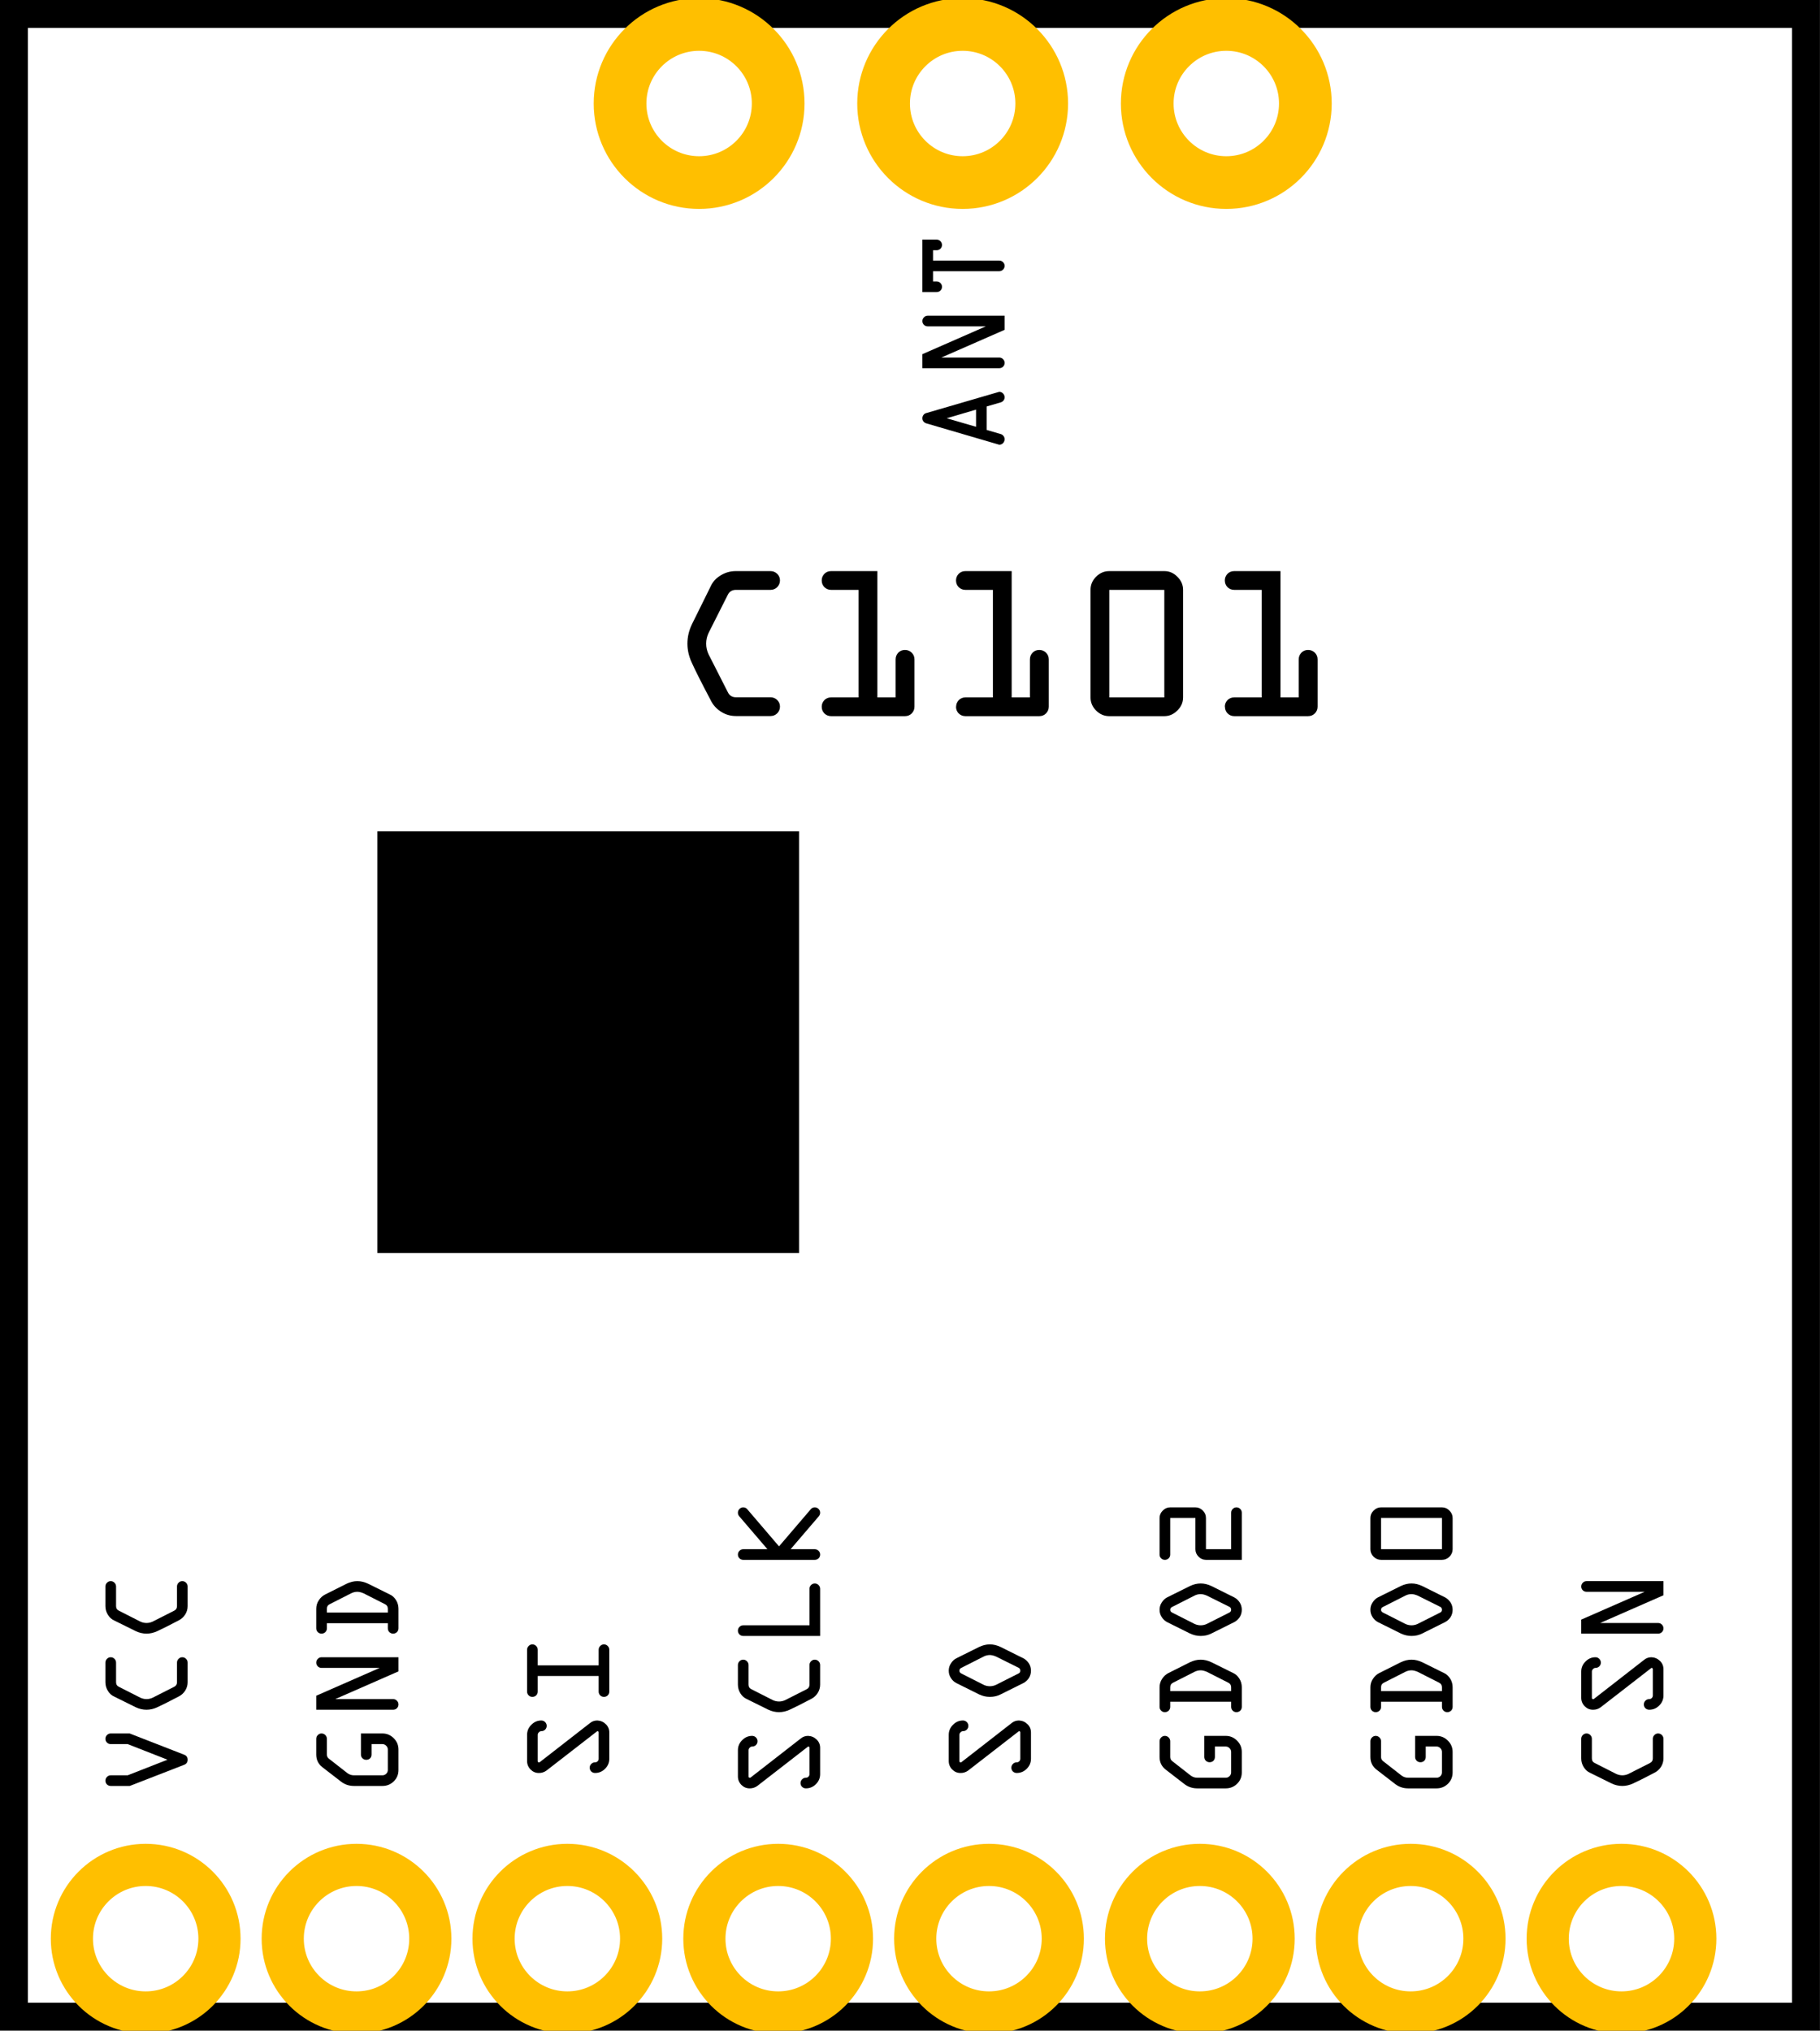 <?xml version="1.0" encoding="UTF-8" standalone="no"?>
<svg
   xmlns:dc="http://purl.org/dc/elements/1.1/"
   xmlns:cc="http://creativecommons.org/ns#"
   xmlns:rdf="http://www.w3.org/1999/02/22-rdf-syntax-ns#"
   xmlns:svg="http://www.w3.org/2000/svg"
   xmlns="http://www.w3.org/2000/svg"
   xmlns:sodipodi="http://sodipodi.sourceforge.net/DTD/sodipodi-0.dtd"
   xmlns:inkscape="http://www.inkscape.org/namespaces/inkscape"
   sodipodi:docname="C1101_PCB_4.svg"
   inkscape:version="1.0 (4035a4fb49, 2020-05-01)"
   id="svg100"
   version="1.1"
   viewBox="0 0 17.265 19.265"
   height="19.265mm"
   width="17.265mm">
  <defs
     id="defs2" />
  <sodipodi:namedview
     inkscape:snap-object-midpoints="true"
     inkscape:window-maximized="1"
     inkscape:window-y="-8"
     inkscape:window-x="-8"
     inkscape:window-height="1009"
     inkscape:window-width="1920"
     showgrid="false"
     inkscape:document-rotation="0"
     inkscape:current-layer="svg100"
     inkscape:document-units="mm"
     inkscape:cy="47.108132"
     inkscape:cx="24.08374"
     inkscape:zoom="7.4230425"
     inkscape:pageshadow="2"
     inkscape:pageopacity="0.0"
     borderopacity="1.0"
     bordercolor="#666666"
     pagecolor="#ffffff"
     id="base"
     inkscape:snap-center="true" />
  <g
     transform="translate(0.132,0.132)"
     id="silkscreen">
    <g
       aria-label="VCC"
       transform="rotate(-90)"
       id="txtVCC"
       style="font-size:0.794px;line-height:1.25;font-family:sans-serif;stroke-miterlimit:4;stroke-dasharray:none">
      <path
         d="M -16.811,1.099 V 0.918 q 0,-0.02 0.014,-0.035 0.015,-0.015 0.036,-0.015 0.021,0 0.036,0.015 0.015,0.015 0.015,0.035 V 1.079 l 0.148,0.378 0.148,-0.378 V 0.918 q 0,-0.02 0.014,-0.035 0.015,-0.015 0.036,-0.015 0.021,0 0.036,0.015 0.015,0.015 0.015,0.035 V 1.098 l -0.202,0.518 q -0.013,0.032 -0.047,0.032 -0.035,0 -0.048,-0.032 z"
         style="font-style:normal;font-variant:normal;font-weight:normal;font-stretch:normal;font-size:1px;font-family:OCRA;-inkscape-font-specification:OCRA;stroke-width:0.265;stroke-miterlimit:4;stroke-dasharray:none"
         id="path1319" />
      <path
         d="m -16.088,1.258 q 0,-0.053 0.024,-0.103 l 0.101,-0.204 q 0.016,-0.036 0.053,-0.059 0.038,-0.024 0.083,-0.024 h 0.186 q 0.021,0 0.036,0.015 0.015,0.015 0.015,0.035 0,0.021 -0.015,0.036 -0.015,0.015 -0.036,0.015 h -0.186 q -0.031,0 -0.044,0.028 l -0.103,0.203 q -0.013,0.028 -0.013,0.058 0,0.03 0.013,0.058 l 0.103,0.203 q 0.013,0.028 0.044,0.028 h 0.186 q 0.021,0 0.036,0.015 0.015,0.015 0.015,0.035 0,0.021 -0.015,0.036 -0.015,0.015 -0.036,0.015 h -0.186 q -0.044,0 -0.081,-0.024 -0.036,-0.024 -0.054,-0.06 -0.074,-0.141 -0.102,-0.203 -0.024,-0.051 -0.024,-0.103 z"
         style="font-style:normal;font-variant:normal;font-weight:normal;font-stretch:normal;font-size:1px;font-family:OCRA;-inkscape-font-specification:OCRA;stroke-width:0.265;stroke-miterlimit:4;stroke-dasharray:none"
         id="path1321" />
      <path
         d="m -15.366,1.258 q 0,-0.053 0.024,-0.103 l 0.101,-0.204 q 0.016,-0.036 0.053,-0.059 0.038,-0.024 0.083,-0.024 h 0.186 q 0.021,0 0.036,0.015 0.015,0.015 0.015,0.035 0,0.021 -0.015,0.036 -0.015,0.015 -0.036,0.015 h -0.186 q -0.031,0 -0.044,0.028 l -0.103,0.203 q -0.013,0.028 -0.013,0.058 0,0.03 0.013,0.058 l 0.103,0.203 q 0.013,0.028 0.044,0.028 h 0.186 q 0.021,0 0.036,0.015 0.015,0.015 0.015,0.035 0,0.021 -0.015,0.036 -0.015,0.015 -0.036,0.015 h -0.186 q -0.044,0 -0.081,-0.024 -0.036,-0.024 -0.054,-0.06 -0.074,-0.141 -0.102,-0.203 -0.024,-0.051 -0.024,-0.103 z"
         style="font-style:normal;font-variant:normal;font-weight:normal;font-stretch:normal;font-size:1px;font-family:OCRA;-inkscape-font-specification:OCRA;stroke-width:0.265;stroke-miterlimit:4;stroke-dasharray:none"
         id="path1323" />
    </g>
    <g
       aria-label="GND"
       transform="rotate(-90)"
       id="txtGND"
       style="font-size:0.794px;line-height:1.25;font-family:sans-serif;stroke-width:1;stroke-miterlimit:4;stroke-dasharray:none">
      <path
         d="m -16.811,3.496 v -0.271 q 0,-0.069 0.042,-0.123 l 0.136,-0.176 q 0.045,-0.058 0.12,-0.058 h 0.149 q 0.021,0 0.036,0.015 0.015,0.015 0.015,0.035 0,0.021 -0.015,0.036 -0.015,0.015 -0.036,0.015 h -0.149 q -0.025,0 -0.04,0.02 l -0.136,0.174 q -0.021,0.028 -0.021,0.062 v 0.271 q 0,0.021 0.015,0.036 0.015,0.015 0.035,0.015 h 0.195 q 0.02,0 0.035,-0.015 0.016,-0.015 0.016,-0.036 v -0.103 h -0.099 q -0.021,0 -0.036,-0.014 -0.014,-0.015 -0.014,-0.036 0,-0.021 0.014,-0.036 0.015,-0.015 0.036,-0.015 h 0.2 v 0.204 q 0,0.062 -0.045,0.107 -0.045,0.045 -0.107,0.045 h -0.195 q -0.063,0 -0.107,-0.044 -0.044,-0.045 -0.044,-0.108 z"
         style="font-style:normal;font-variant:normal;font-weight:normal;font-stretch:normal;font-size:1px;font-family:OCRA;-inkscape-font-specification:OCRA;stroke-width:0.265;stroke-miterlimit:4;stroke-dasharray:none"
         id="path1326" />
      <path
         d="m -16.088,3.597 v -0.729 h 0.133 l 0.264,0.602 v -0.552 q 0,-0.02 0.014,-0.035 0.015,-0.015 0.036,-0.015 0.021,0 0.036,0.015 0.015,0.015 0.015,0.035 v 0.73 h -0.134 l -0.263,-0.6 v 0.549 q 0,0.021 -0.015,0.036 -0.015,0.015 -0.036,0.015 -0.021,0 -0.036,-0.015 -0.014,-0.015 -0.014,-0.036 z"
         style="font-style:normal;font-variant:normal;font-weight:normal;font-stretch:normal;font-size:1px;font-family:OCRA;-inkscape-font-specification:OCRA;stroke-width:0.265;stroke-miterlimit:4;stroke-dasharray:none"
         id="path1328" />
      <path
         d="m -15.366,3.597 q 0,-0.02 0.014,-0.035 0.015,-0.015 0.036,-0.015 h 0.049 v -0.578 h -0.049 q -0.021,0 -0.036,-0.015 -0.014,-0.015 -0.014,-0.036 0,-0.02 0.014,-0.035 0.015,-0.015 0.036,-0.015 h 0.186 q 0.044,0 0.08,0.024 0.037,0.024 0.055,0.06 l 0.102,0.203 q 0.025,0.052 0.025,0.103 0,0.051 -0.025,0.103 l -0.101,0.204 q -0.016,0.036 -0.054,0.06 -0.037,0.023 -0.082,0.023 h -0.186 q -0.021,0 -0.036,-0.015 -0.014,-0.015 -0.014,-0.036 z m 0.2,-0.05 h 0.036 q 0.031,0 0.044,-0.028 l 0.103,-0.203 q 0.014,-0.034 0.014,-0.058 0,-0.03 -0.014,-0.058 l -0.103,-0.203 q -0.013,-0.028 -0.044,-0.028 h -0.036 z"
         style="font-style:normal;font-variant:normal;font-weight:normal;font-stretch:normal;font-size:1px;font-family:OCRA;-inkscape-font-specification:OCRA;stroke-width:0.265;stroke-miterlimit:4;stroke-dasharray:none"
         id="path1330" />
    </g>
    <g
       aria-label="SI"
       transform="rotate(-90)"
       id="txtSI"
       style="font-size:0.794px;line-height:1.25;font-family:sans-serif;stroke-width:1;stroke-miterlimit:4;stroke-dasharray:none">
      <path
         d="m -16.688,5.513 q 0,-0.021 0.014,-0.036 0.015,-0.015 0.036,-0.015 0.021,0 0.036,0.015 0.015,0.015 0.015,0.036 0,0.014 0.01,0.024 0.01,0.01 0.024,0.01 h 0.249 q 0.013,0 0.013,-0.013 l -0.374,-0.482 q -0.023,-0.032 -0.023,-0.07 v -0.003 q 0,-0.045 0.033,-0.078 0.034,-0.033 0.08,-0.033 h 0.249 q 0.055,0 0.095,0.04 0.041,0.04 0.041,0.095 0,0.021 -0.015,0.036 -0.015,0.015 -0.036,0.015 -0.021,0 -0.036,-0.015 -0.014,-0.015 -0.014,-0.036 0,-0.013 -0.011,-0.023 -0.01,-0.011 -0.024,-0.011 h -0.249 q -0.012,0 -0.012,0.01 v 0.003 0.004 l 0.372,0.478 q 0.025,0.03 0.025,0.07 -0.002,0.047 -0.035,0.081 -0.032,0.033 -0.079,0.033 h -0.249 q -0.055,0 -0.095,-0.04 -0.04,-0.04 -0.04,-0.095 z"
         style="font-style:normal;font-variant:normal;font-weight:normal;font-stretch:normal;font-size:1px;font-family:OCRA;-inkscape-font-specification:OCRA;stroke-width:0.265;stroke-miterlimit:4;stroke-dasharray:none"
         id="path1333" />
      <path
         d="m -15.966,5.597 q 0,-0.02 0.014,-0.035 0.015,-0.015 0.036,-0.015 h 0.148 v -0.578 h -0.148 q -0.021,0 -0.036,-0.015 -0.014,-0.015 -0.014,-0.036 0,-0.02 0.014,-0.035 0.015,-0.015 0.036,-0.015 h 0.397 q 0.021,0 0.036,0.015 0.015,0.015 0.015,0.035 0,0.021 -0.015,0.036 -0.015,0.015 -0.036,0.015 h -0.148 v 0.578 h 0.148 q 0.021,0 0.036,0.015 0.015,0.015 0.015,0.035 0,0.021 -0.015,0.036 -0.015,0.015 -0.036,0.015 h -0.397 q -0.021,0 -0.036,-0.015 -0.014,-0.015 -0.014,-0.036 z"
         style="font-style:normal;font-variant:normal;font-weight:normal;font-stretch:normal;font-size:1px;font-family:OCRA;-inkscape-font-specification:OCRA;stroke-width:0.265;stroke-miterlimit:4;stroke-dasharray:none"
         id="path1335" />
    </g>
    <g
       aria-label="SCLK"
       transform="rotate(-90)"
       id="txtSCLK"
       style="font-size:0.794px;line-height:1.25;font-family:sans-serif;stroke-width:1;stroke-miterlimit:4;stroke-dasharray:none">
      <path
         d="m -16.834,7.513 q 0,-0.021 0.014,-0.036 0.015,-0.015 0.036,-0.015 0.021,0 0.036,0.015 0.015,0.015 0.015,0.036 0,0.014 0.01,0.024 0.01,0.01 0.024,0.01 h 0.249 q 0.013,0 0.013,-0.013 l -0.374,-0.482 q -0.023,-0.032 -0.023,-0.07 v -0.003 q 0,-0.045 0.033,-0.078 0.034,-0.033 0.08,-0.033 h 0.249 q 0.055,0 0.095,0.04 0.041,0.04 0.041,0.095 0,0.021 -0.015,0.036 -0.015,0.015 -0.036,0.015 -0.021,0 -0.036,-0.015 -0.014,-0.015 -0.014,-0.036 0,-0.013 -0.011,-0.023 -0.01,-0.011 -0.024,-0.011 h -0.249 q -0.012,0 -0.012,0.01 v 0.003 0.004 l 0.372,0.478 q 0.025,0.03 0.025,0.07 -0.002,0.047 -0.035,0.081 -0.032,0.033 -0.079,0.033 h -0.249 q -0.055,0 -0.095,-0.04 -0.04,-0.04 -0.04,-0.095 z"
         style="font-style:normal;font-variant:normal;font-weight:normal;font-stretch:normal;font-size:1px;font-family:OCRA;-inkscape-font-specification:OCRA;stroke-width:0.265;stroke-miterlimit:4;stroke-dasharray:none"
         id="path1338" />
      <path
         d="m -16.111,7.258 q 0,-0.053 0.024,-0.103 l 0.101,-0.204 q 0.016,-0.036 0.053,-0.059 0.038,-0.024 0.083,-0.024 h 0.186 q 0.021,0 0.036,0.015 0.015,0.015 0.015,0.035 0,0.021 -0.015,0.036 -0.015,0.015 -0.036,0.015 h -0.186 q -0.031,0 -0.044,0.028 l -0.103,0.203 q -0.013,0.028 -0.013,0.058 0,0.03 0.013,0.058 l 0.103,0.203 q 0.013,0.028 0.044,0.028 h 0.186 q 0.021,0 0.036,0.015 0.015,0.015 0.015,0.035 0,0.021 -0.015,0.036 -0.015,0.015 -0.036,0.015 h -0.186 q -0.044,0 -0.081,-0.024 -0.036,-0.024 -0.054,-0.06 -0.074,-0.141 -0.102,-0.203 -0.024,-0.051 -0.024,-0.103 z"
         style="font-style:normal;font-variant:normal;font-weight:normal;font-stretch:normal;font-size:1px;font-family:OCRA;-inkscape-font-specification:OCRA;stroke-width:0.265;stroke-miterlimit:4;stroke-dasharray:none"
         id="path1340" />
      <path
         d="m -15.388,7.648 v -0.73 q 0,-0.02 0.014,-0.035 0.015,-0.015 0.036,-0.015 0.021,0 0.036,0.015 0.015,0.015 0.015,0.035 v 0.629 h 0.346 q 0.021,0 0.036,0.015 0.015,0.015 0.015,0.035 0,0.021 -0.015,0.036 -0.015,0.015 -0.036,0.015 z"
         style="font-style:normal;font-variant:normal;font-weight:normal;font-stretch:normal;font-size:1px;font-family:OCRA;-inkscape-font-specification:OCRA;stroke-width:0.265;stroke-miterlimit:4;stroke-dasharray:none"
         id="path1342" />
      <path
         d="m -14.666,7.597 v -0.679 q 0,-0.02 0.014,-0.035 0.015,-0.015 0.036,-0.015 0.021,0 0.036,0.015 0.015,0.015 0.015,0.035 v 0.23 l 0.313,-0.268 q 0.015,-0.012 0.033,-0.012 0.021,0 0.036,0.015 0.015,0.015 0.015,0.035 0,0.024 -0.018,0.039 l -0.352,0.301 0.352,0.301 q 0.018,0.015 0.018,0.038 0,0.021 -0.015,0.036 -0.015,0.015 -0.036,0.015 -0.018,0 -0.033,-0.012 l -0.313,-0.268 v 0.229 q 0,0.021 -0.015,0.036 -0.015,0.015 -0.036,0.015 -0.021,0 -0.036,-0.015 -0.014,-0.015 -0.014,-0.036 z"
         style="font-style:normal;font-variant:normal;font-weight:normal;font-stretch:normal;font-size:1px;font-family:OCRA;-inkscape-font-specification:OCRA;stroke-width:0.265;stroke-miterlimit:4;stroke-dasharray:none"
         id="path1344" />
    </g>
    <g
       aria-label="SO"
       transform="rotate(-90)"
       id="txtSO"
       style="font-size:0.794px;line-height:1.25;font-family:sans-serif;stroke-width:1;stroke-miterlimit:4;stroke-dasharray:none">
      <path
         d="m -16.688,9.513 q 0,-0.021 0.014,-0.036 0.015,-0.015 0.036,-0.015 0.021,0 0.036,0.015 0.015,0.015 0.015,0.036 0,0.014 0.01,0.024 0.01,0.01 0.024,0.01 h 0.249 q 0.013,0 0.013,-0.013 l -0.374,-0.482 q -0.023,-0.032 -0.023,-0.07 v -0.003 q 0,-0.045 0.033,-0.078 0.034,-0.033 0.08,-0.033 h 0.249 q 0.055,0 0.095,0.04 0.041,0.04 0.041,0.095 0,0.021 -0.015,0.036 -0.015,0.015 -0.036,0.015 -0.021,0 -0.036,-0.015 -0.014,-0.015 -0.014,-0.036 0,-0.013 -0.011,-0.023 -0.01,-0.011 -0.024,-0.011 h -0.249 q -0.012,0 -0.012,0.01 v 0.003 0.004 l 0.372,0.478 q 0.025,0.03 0.025,0.07 -0.002,0.047 -0.035,0.081 -0.032,0.033 -0.079,0.033 h -0.249 q -0.055,0 -0.095,-0.04 -0.04,-0.04 -0.04,-0.095 z"
         style="font-style:normal;font-variant:normal;font-weight:normal;font-stretch:normal;font-size:1px;font-family:OCRA;-inkscape-font-specification:OCRA;stroke-width:0.265;stroke-miterlimit:4;stroke-dasharray:none"
         id="path1347" />
      <path
         d="m -15.966,9.258 q 0,-0.053 0.024,-0.103 l 0.107,-0.215 q 0.016,-0.031 0.047,-0.051 0.032,-0.021 0.07,-0.021 0.039,0 0.07,0.021 0.032,0.02 0.048,0.051 l 0.107,0.215 q 0.025,0.052 0.025,0.103 0,0.051 -0.025,0.103 l -0.107,0.215 q -0.016,0.031 -0.048,0.052 -0.031,0.02 -0.07,0.02 -0.038,0 -0.07,-0.02 -0.031,-0.021 -0.047,-0.052 l -0.107,-0.215 q -0.024,-0.046 -0.024,-0.103 z m 0.114,-0.058 q -0.013,0.028 -0.013,0.058 0,0.03 0.013,0.058 l 0.108,0.214 q 0.008,0.017 0.026,0.017 0.02,0 0.028,-0.016 l 0.107,-0.215 q 0.014,-0.034 0.014,-0.058 0,-0.03 -0.014,-0.058 l -0.108,-0.213 q -0.008,-0.018 -0.027,-0.018 -0.017,0 -0.026,0.018 z"
         style="font-style:normal;font-variant:normal;font-weight:normal;font-stretch:normal;font-size:1px;font-family:OCRA;-inkscape-font-specification:OCRA;stroke-width:0.265;stroke-miterlimit:4;stroke-dasharray:none"
         id="path1349" />
    </g>
    <g
       aria-label="GDO2"
       transform="rotate(-90)"
       id="txtGDO2"
       style="font-size:0.794px;line-height:1.25;font-family:sans-serif;stroke-width:1;stroke-miterlimit:4;stroke-dasharray:none">
      <path
         d="m -16.834,11.496 v -0.271 q 0,-0.069 0.042,-0.123 l 0.136,-0.176 q 0.045,-0.058 0.12,-0.058 h 0.149 q 0.021,0 0.036,0.015 0.015,0.015 0.015,0.035 0,0.021 -0.015,0.036 -0.015,0.015 -0.036,0.015 h -0.149 q -0.025,0 -0.04,0.02 l -0.136,0.174 q -0.021,0.028 -0.021,0.062 v 0.271 q 0,0.021 0.015,0.036 0.015,0.015 0.035,0.015 h 0.195 q 0.02,0 0.035,-0.015 0.016,-0.015 0.016,-0.036 v -0.103 h -0.099 q -0.021,0 -0.036,-0.014 -0.014,-0.015 -0.014,-0.036 0,-0.021 0.014,-0.036 0.015,-0.015 0.036,-0.015 h 0.2 v 0.204 q 0,0.062 -0.045,0.107 -0.045,0.045 -0.107,0.045 h -0.195 q -0.063,0 -0.107,-0.044 -0.044,-0.045 -0.044,-0.108 z"
         style="font-style:normal;font-variant:normal;font-weight:normal;font-stretch:normal;font-size:1px;font-family:OCRA;-inkscape-font-specification:OCRA;stroke-width:0.265;stroke-miterlimit:4;stroke-dasharray:none"
         id="path1352" />
      <path
         d="m -16.111,11.597 q 0,-0.02 0.014,-0.035 0.015,-0.015 0.036,-0.015 h 0.049 v -0.578 h -0.049 q -0.021,0 -0.036,-0.015 -0.014,-0.015 -0.014,-0.036 0,-0.02 0.014,-0.035 0.015,-0.015 0.036,-0.015 h 0.186 q 0.044,0 0.08,0.024 0.037,0.024 0.055,0.06 l 0.102,0.203 q 0.025,0.052 0.025,0.103 0,0.051 -0.025,0.103 l -0.101,0.204 q -0.016,0.036 -0.054,0.06 -0.037,0.023 -0.082,0.023 h -0.186 q -0.021,0 -0.036,-0.015 -0.014,-0.015 -0.014,-0.036 z m 0.2,-0.05 h 0.036 q 0.031,0 0.044,-0.028 l 0.103,-0.203 q 0.014,-0.034 0.014,-0.058 0,-0.03 -0.014,-0.058 l -0.103,-0.203 q -0.013,-0.028 -0.044,-0.028 h -0.036 z"
         style="font-style:normal;font-variant:normal;font-weight:normal;font-stretch:normal;font-size:1px;font-family:OCRA;-inkscape-font-specification:OCRA;stroke-width:0.265;stroke-miterlimit:4;stroke-dasharray:none"
         id="path1354" />
      <path
         d="m -15.388,11.258 q 0,-0.053 0.024,-0.103 l 0.107,-0.215 q 0.016,-0.031 0.047,-0.051 0.032,-0.021 0.07,-0.021 0.039,0 0.07,0.021 0.032,0.02 0.048,0.051 l 0.107,0.215 q 0.025,0.052 0.025,0.103 0,0.051 -0.025,0.103 l -0.107,0.215 q -0.016,0.031 -0.048,0.052 -0.031,0.02 -0.07,0.02 -0.038,0 -0.07,-0.02 -0.031,-0.021 -0.047,-0.052 l -0.107,-0.215 q -0.024,-0.046 -0.024,-0.103 z m 0.114,-0.058 q -0.013,0.028 -0.013,0.058 0,0.03 0.013,0.058 l 0.108,0.214 q 0.008,0.017 0.026,0.017 0.02,0 0.028,-0.016 l 0.107,-0.215 q 0.014,-0.034 0.014,-0.058 0,-0.03 -0.014,-0.058 l -0.108,-0.213 q -0.008,-0.018 -0.027,-0.018 -0.017,0 -0.026,0.018 z"
         style="font-style:normal;font-variant:normal;font-weight:normal;font-stretch:normal;font-size:1px;font-family:OCRA;-inkscape-font-specification:OCRA;stroke-width:0.265;stroke-miterlimit:4;stroke-dasharray:none"
         id="path1356" />
      <path
         d="m -14.666,11.648 v -0.34 q 0,-0.041 0.03,-0.07 0.03,-0.03 0.071,-0.03 h 0.296 v -0.239 h -0.347 q -0.021,0 -0.036,-0.015 -0.014,-0.015 -0.014,-0.036 0,-0.02 0.014,-0.035 0.015,-0.015 0.036,-0.015 h 0.347 q 0.04,0 0.07,0.03 0.031,0.03 0.031,0.071 v 0.239 q 0,0.04 -0.03,0.07 -0.03,0.03 -0.071,0.03 h -0.296 v 0.239 h 0.346 q 0.021,0 0.036,0.015 0.015,0.015 0.015,0.035 0,0.021 -0.015,0.036 -0.015,0.015 -0.036,0.015 z"
         style="font-style:normal;font-variant:normal;font-weight:normal;font-stretch:normal;font-size:1px;font-family:OCRA;-inkscape-font-specification:OCRA;stroke-width:0.265;stroke-miterlimit:4;stroke-dasharray:none"
         id="path1358" />
    </g>
    <g
       aria-label="GDO0"
       transform="rotate(-90)"
       id="txtGDO0"
       style="font-size:0.794px;line-height:1.25;font-family:sans-serif;stroke-width:1;stroke-miterlimit:4;stroke-dasharray:none">
      <path
         d="m -16.834,13.496 v -0.271 q 0,-0.069 0.042,-0.123 l 0.136,-0.176 q 0.045,-0.058 0.12,-0.058 h 0.149 q 0.021,0 0.036,0.015 0.015,0.015 0.015,0.035 0,0.021 -0.015,0.036 -0.015,0.015 -0.036,0.015 h -0.149 q -0.025,0 -0.04,0.02 l -0.136,0.174 q -0.021,0.028 -0.021,0.062 v 0.271 q 0,0.021 0.015,0.036 0.015,0.015 0.035,0.015 h 0.195 q 0.02,0 0.035,-0.015 0.016,-0.015 0.016,-0.036 v -0.103 h -0.099 q -0.021,0 -0.036,-0.014 -0.014,-0.015 -0.014,-0.036 0,-0.021 0.014,-0.036 0.015,-0.015 0.036,-0.015 h 0.2 v 0.204 q 0,0.062 -0.045,0.107 -0.045,0.045 -0.107,0.045 h -0.195 q -0.063,0 -0.107,-0.044 -0.044,-0.045 -0.044,-0.108 z"
         style="font-style:normal;font-variant:normal;font-weight:normal;font-stretch:normal;font-size:1px;font-family:OCRA;-inkscape-font-specification:OCRA;stroke-width:0.265;stroke-miterlimit:4;stroke-dasharray:none"
         id="path1361" />
      <path
         d="m -16.111,13.597 q 0,-0.02 0.014,-0.035 0.015,-0.015 0.036,-0.015 h 0.049 v -0.578 h -0.049 q -0.021,0 -0.036,-0.015 -0.014,-0.015 -0.014,-0.036 0,-0.02 0.014,-0.035 0.015,-0.015 0.036,-0.015 h 0.186 q 0.044,0 0.08,0.024 0.037,0.024 0.055,0.06 l 0.102,0.203 q 0.025,0.052 0.025,0.103 0,0.051 -0.025,0.103 l -0.101,0.204 q -0.016,0.036 -0.054,0.06 -0.037,0.023 -0.082,0.023 h -0.186 q -0.021,0 -0.036,-0.015 -0.014,-0.015 -0.014,-0.036 z m 0.2,-0.05 h 0.036 q 0.031,0 0.044,-0.028 l 0.103,-0.203 q 0.014,-0.034 0.014,-0.058 0,-0.03 -0.014,-0.058 l -0.103,-0.203 q -0.013,-0.028 -0.044,-0.028 h -0.036 z"
         style="font-style:normal;font-variant:normal;font-weight:normal;font-stretch:normal;font-size:1px;font-family:OCRA;-inkscape-font-specification:OCRA;stroke-width:0.265;stroke-miterlimit:4;stroke-dasharray:none"
         id="path1363" />
      <path
         d="m -15.388,13.258 q 0,-0.053 0.024,-0.103 l 0.107,-0.215 q 0.016,-0.031 0.047,-0.051 0.032,-0.021 0.07,-0.021 0.039,0 0.07,0.021 0.032,0.02 0.048,0.051 l 0.107,0.215 q 0.025,0.052 0.025,0.103 0,0.051 -0.025,0.103 l -0.107,0.215 q -0.016,0.031 -0.048,0.052 -0.031,0.02 -0.07,0.02 -0.038,0 -0.07,-0.02 -0.031,-0.021 -0.047,-0.052 l -0.107,-0.215 q -0.024,-0.046 -0.024,-0.103 z m 0.114,-0.058 q -0.013,0.028 -0.013,0.058 0,0.03 0.013,0.058 l 0.108,0.214 q 0.008,0.017 0.026,0.017 0.02,0 0.028,-0.016 l 0.107,-0.215 q 0.014,-0.034 0.014,-0.058 0,-0.03 -0.014,-0.058 l -0.108,-0.213 q -0.008,-0.018 -0.027,-0.018 -0.017,0 -0.026,0.018 z"
         style="font-style:normal;font-variant:normal;font-weight:normal;font-stretch:normal;font-size:1px;font-family:OCRA;-inkscape-font-specification:OCRA;stroke-width:0.265;stroke-miterlimit:4;stroke-dasharray:none"
         id="path1365" />
      <path
         d="m -14.666,13.547 v -0.578 q 0,-0.041 0.03,-0.071 0.03,-0.03 0.071,-0.03 h 0.296 q 0.04,0 0.07,0.03 0.031,0.03 0.031,0.071 v 0.578 q 0,0.041 -0.031,0.071 -0.03,0.03 -0.07,0.03 h -0.296 q -0.041,0 -0.071,-0.03 -0.03,-0.03 -0.03,-0.071 z m 0.101,0 h 0.296 v -0.578 h -0.296 z"
         style="font-style:normal;font-variant:normal;font-weight:normal;font-stretch:normal;font-size:1px;font-family:OCRA;-inkscape-font-specification:OCRA;stroke-width:0.265;stroke-miterlimit:4;stroke-dasharray:none"
         id="path1367" />
    </g>
    <g
       aria-label="CSN"
       transform="rotate(-90)"
       id="txtCSN"
       style="font-size:0.794px;line-height:1.25;font-family:sans-serif;stroke-width:1;stroke-miterlimit:4;stroke-dasharray:none">
      <path
         d="m -16.811,15.258 q 0,-0.053 0.024,-0.103 l 0.101,-0.204 q 0.016,-0.036 0.053,-0.059 0.038,-0.024 0.083,-0.024 h 0.186 q 0.021,0 0.036,0.015 0.015,0.015 0.015,0.035 0,0.021 -0.015,0.036 -0.015,0.015 -0.036,0.015 h -0.186 q -0.031,0 -0.044,0.028 l -0.103,0.203 q -0.013,0.028 -0.013,0.058 0,0.03 0.013,0.058 l 0.103,0.203 q 0.013,0.028 0.044,0.028 h 0.186 q 0.021,0 0.036,0.015 0.015,0.015 0.015,0.035 0,0.021 -0.015,0.036 -0.015,0.015 -0.036,0.015 h -0.186 q -0.044,0 -0.081,-0.024 -0.036,-0.024 -0.054,-0.06 -0.074,-0.141 -0.102,-0.203 -0.024,-0.051 -0.024,-0.103 z"
         style="font-style:normal;font-variant:normal;font-weight:normal;font-stretch:normal;font-size:1px;font-family:OCRA;-inkscape-font-specification:OCRA;stroke-width:0.265;stroke-miterlimit:4;stroke-dasharray:none"
         id="path1370" />
      <path
         d="m -16.088,15.513 q 0,-0.021 0.014,-0.036 0.015,-0.015 0.036,-0.015 0.021,0 0.036,0.015 0.015,0.015 0.015,0.036 0,0.014 0.01,0.024 0.01,0.01 0.024,0.01 h 0.249 q 0.013,0 0.013,-0.013 l -0.374,-0.482 q -0.023,-0.032 -0.023,-0.07 v -0.003 q 0,-0.045 0.033,-0.078 0.034,-0.033 0.08,-0.033 h 0.249 q 0.055,0 0.095,0.04 0.041,0.04 0.041,0.095 0,0.021 -0.015,0.036 -0.015,0.015 -0.036,0.015 -0.021,0 -0.036,-0.015 -0.014,-0.015 -0.014,-0.036 0,-0.013 -0.011,-0.023 -0.01,-0.011 -0.024,-0.011 h -0.249 q -0.012,0 -0.012,0.01 v 0.003 0.004 l 0.372,0.478 q 0.025,0.03 0.025,0.07 -0.002,0.047 -0.035,0.081 -0.032,0.033 -0.079,0.033 h -0.249 q -0.055,0 -0.095,-0.04 -0.04,-0.04 -0.04,-0.095 z"
         style="font-style:normal;font-variant:normal;font-weight:normal;font-stretch:normal;font-size:1px;font-family:OCRA;-inkscape-font-specification:OCRA;stroke-width:0.265;stroke-miterlimit:4;stroke-dasharray:none"
         id="path1372" />
      <path
         d="m -15.366,15.597 v -0.729 h 0.133 l 0.264,0.602 v -0.552 q 0,-0.02 0.014,-0.035 0.015,-0.015 0.036,-0.015 0.021,0 0.036,0.015 0.015,0.015 0.015,0.035 v 0.73 h -0.134 l -0.263,-0.6 v 0.549 q 0,0.021 -0.015,0.036 -0.015,0.015 -0.036,0.015 -0.021,0 -0.036,-0.015 -0.014,-0.015 -0.014,-0.036 z"
         style="font-style:normal;font-variant:normal;font-weight:normal;font-stretch:normal;font-size:1px;font-family:OCRA;-inkscape-font-specification:OCRA;stroke-width:0.265;stroke-miterlimit:4;stroke-dasharray:none"
         id="path1374" />
    </g>
    <g
       aria-label="ANT"
       transform="rotate(-90,-0.055,0.055)"
       id="txtANT"
       style="font-size:1px;line-height:1.25;font-family:sans-serif;stroke-width:0.265">
      <path
         d="m -4.087,9.457 0.203,-0.693 q 0.005,-0.016 0.018,-0.026 0.013,-0.01 0.03,-0.01 0.017,0 0.031,0.01 0.014,0.01 0.018,0.026 l 0.202,0.693 q 0,0.021 -0.016,0.036 -0.015,0.015 -0.036,0.015 -0.017,0 -0.03,-0.01 -0.013,-0.01 -0.018,-0.026 l -0.039,-0.134 h -0.223 l -0.039,0.134 q -0.005,0.016 -0.019,0.026 -0.013,0.01 -0.03,0.01 -0.021,0 -0.037,-0.015 -0.015,-0.015 -0.015,-0.036 z m 0.17,-0.22 h 0.163 l -0.082,-0.278 z"
         style="font-style:normal;font-variant:normal;font-weight:normal;font-stretch:normal;font-size:1px;font-family:OCRA;-inkscape-font-specification:OCRA;stroke-width:0.265"
         id="path1407" />
      <path
         d="m -3.361,9.457 v -0.729 h 0.133 l 0.264,0.602 v -0.552 q 0,-0.02 0.014,-0.035 0.015,-0.015 0.036,-0.015 0.021,0 0.036,0.015 0.015,0.015 0.015,0.035 v 0.73 h -0.134 l -0.263,-0.6 v 0.549 q 0,0.021 -0.015,0.036 -0.015,0.015 -0.036,0.015 -0.021,0 -0.036,-0.015 -0.014,-0.015 -0.014,-0.036 z"
         style="font-style:normal;font-variant:normal;font-weight:normal;font-stretch:normal;font-size:1px;font-family:OCRA;-inkscape-font-specification:OCRA;stroke-width:0.265"
         id="path1409" />
      <path
         d="m -2.639,8.863 v -0.135 h 0.498 v 0.135 q 0,0.021 -0.015,0.036 -0.015,0.015 -0.036,0.015 -0.021,0 -0.036,-0.015 -0.014,-0.015 -0.014,-0.036 v -0.034 h -0.098 v 0.628 q 0,0.021 -0.015,0.036 -0.015,0.015 -0.035,0.015 -0.021,0 -0.036,-0.015 -0.015,-0.015 -0.015,-0.036 v -0.628 h -0.097 v 0.034 q 0,0.021 -0.015,0.036 -0.015,0.015 -0.036,0.015 -0.021,0 -0.036,-0.015 -0.014,-0.015 -0.014,-0.036 z"
         style="font-style:normal;font-variant:normal;font-weight:normal;font-stretch:normal;font-size:1px;font-family:OCRA;-inkscape-font-specification:OCRA;stroke-width:0.265"
         id="path1411" />
    </g>
    <g
       style="font-size:1.764px;line-height:1.25;font-family:sans-serif;stroke-width:0.265"
       id="text2301"
       aria-label="C1101">
      <path
         id="path2305"
         style="font-style:normal;font-variant:normal;font-weight:normal;font-stretch:normal;font-family:OCRA;-inkscape-font-specification:OCRA;stroke-width:0.265"
         d="m 6.389,5.974 q 0,-0.093 0.042,-0.182 L 6.609,5.432 q 0.028,-0.064 0.093,-0.104 0.067,-0.042 0.146,-0.042 H 7.177 q 0.037,0 0.064,0.026 0.026,0.026 0.026,0.062 0,0.037 -0.026,0.064 -0.026,0.026 -0.064,0.026 H 6.849 q -0.055,0 -0.078,0.049 L 6.59,5.872 q -0.023,0.049 -0.023,0.102 0,0.053 0.023,0.102 l 0.182,0.358 q 0.023,0.049 0.078,0.049 H 7.177 q 0.037,0 0.064,0.026 0.026,0.026 0.026,0.062 0,0.037 -0.026,0.064 -0.026,0.026 -0.064,0.026 H 6.849 q -0.078,0 -0.143,-0.042 -0.064,-0.042 -0.095,-0.106 Q 6.48,6.265 6.431,6.156 6.389,6.066 6.389,5.974 Z" />
      <path
         id="path2307"
         style="font-style:normal;font-variant:normal;font-weight:normal;font-stretch:normal;font-family:OCRA;-inkscape-font-specification:OCRA;stroke-width:0.265"
         d="m 7.663,6.572 q 0,-0.035 0.025,-0.062 0.026,-0.026 0.064,-0.026 H 8.013 V 5.464 H 7.752 q -0.037,0 -0.064,-0.026 -0.025,-0.026 -0.025,-0.064 0,-0.035 0.025,-0.062 0.026,-0.026 0.064,-0.026 H 8.191 V 6.484 H 8.364 V 6.124 q 0,-0.037 0.025,-0.064 0.026,-0.026 0.064,-0.026 0.037,0 0.064,0.026 0.026,0.026 0.026,0.064 v 0.448 q 0,0.037 -0.026,0.064 -0.026,0.026 -0.064,0.026 H 7.752 q -0.037,0 -0.064,-0.026 -0.025,-0.026 -0.025,-0.064 z" />
      <path
         id="path2309"
         style="font-style:normal;font-variant:normal;font-weight:normal;font-stretch:normal;font-family:OCRA;-inkscape-font-specification:OCRA;stroke-width:0.265"
         d="m 8.938,6.572 q 0,-0.035 0.025,-0.062 0.026,-0.026 0.064,-0.026 H 9.287 V 5.464 H 9.026 q -0.037,0 -0.064,-0.026 -0.025,-0.026 -0.025,-0.064 0,-0.035 0.025,-0.062 0.026,-0.026 0.064,-0.026 H 9.465 V 6.484 H 9.638 V 6.124 q 0,-0.037 0.025,-0.064 0.026,-0.026 0.064,-0.026 0.037,0 0.064,0.026 0.026,0.026 0.026,0.064 v 0.448 q 0,0.037 -0.026,0.064 -0.026,0.026 -0.064,0.026 H 9.026 q -0.037,0 -0.064,-0.026 -0.025,-0.026 -0.025,-0.064 z" />
      <path
         id="path2311"
         style="font-style:normal;font-variant:normal;font-weight:normal;font-stretch:normal;font-family:OCRA;-inkscape-font-specification:OCRA;stroke-width:0.265"
         d="M 10.213,6.484 V 5.464 q 0,-0.072 0.053,-0.125 0.053,-0.053 0.125,-0.053 h 0.522 q 0.071,0 0.123,0.053 0.055,0.053 0.055,0.125 v 1.02 q 0,0.072 -0.055,0.125 -0.053,0.053 -0.123,0.053 h -0.522 q -0.072,0 -0.125,-0.053 -0.053,-0.053 -0.053,-0.125 z m 0.178,0 h 0.522 V 5.464 h -0.522 z" />
      <path
         id="path2313"
         style="font-style:normal;font-variant:normal;font-weight:normal;font-stretch:normal;font-family:OCRA;-inkscape-font-specification:OCRA;stroke-width:0.265"
         d="m 11.487,6.572 q 0,-0.035 0.025,-0.062 0.026,-0.026 0.064,-0.026 h 0.261 V 5.464 h -0.261 q -0.037,0 -0.064,-0.026 -0.025,-0.026 -0.025,-0.064 0,-0.035 0.025,-0.062 0.026,-0.026 0.064,-0.026 h 0.439 v 1.198 h 0.173 V 6.124 q 0,-0.037 0.025,-0.064 0.026,-0.026 0.064,-0.026 0.037,0 0.064,0.026 0.026,0.026 0.026,0.064 v 0.448 q 0,0.037 -0.026,0.064 -0.026,0.026 -0.064,0.026 h -0.7 q -0.037,0 -0.064,-0.026 -0.025,-0.026 -0.025,-0.064 z" />
    </g>
    <path
       id="rect1414"
       style="fill:#000000;fill-opacity:1;stroke:none;stroke-width:0.265;stroke-miterlimit:4;stroke-dasharray:none;stroke-opacity:1"
       d="m 3.448,7.755 h 4 v 4 h -4 z" />
    <path
       id="rect1009"
       style="fill:none;fill-opacity:1;stroke:#000000;stroke-width:0.265;stroke-opacity:1"
       d="M 0,0 H 17 V 19 H 0 Z" />
  </g>
  <g
     transform="translate(-1.316,-4.368)"
     id="copper1">
    <g
       id="copper0"
       transform="translate(-0.052)">
      <circle
         id="connector1pin"
         stroke="#ffbf00"
         r="0.7"
         fill="none"
         stroke-width="0.4"
         cy="22.76"
         cx="2.75" />
      <circle
         cx="4.75"
         cy="22.76"
         stroke-width="0.4"
         fill="none"
         r="0.7"
         stroke="#ffbf00"
         id="connector2pin" />
      <circle
         cy="22.76"
         stroke-width="0.4"
         fill="none"
         r="0.7"
         stroke="#ffbf00"
         id="connector3pin"
         cx="6.75" />
      <circle
         cx="8.75"
         id="connector4pin"
         stroke="#ffbf00"
         r="0.7"
         fill="none"
         stroke-width="0.4"
         cy="22.76" />
      <circle
         cy="22.76"
         stroke-width="0.4"
         fill="none"
         r="0.7"
         stroke="#ffbf00"
         id="connector5pin"
         cx="10.75" />
      <circle
         cx="12.75"
         id="connector6pin"
         stroke="#ffbf00"
         r="0.7"
         fill="none"
         stroke-width="0.4"
         cy="22.76" />
      <circle
         cx="14.75"
         id="connector7pin"
         stroke="#ffbf00"
         r="0.7"
         fill="none"
         stroke-width="0.4"
         cy="22.76" />
      <circle
         cx="16.75"
         id="connector8pin"
         stroke="#ffbf00"
         r="0.7"
         fill="none"
         stroke-width="0.4"
         cy="22.76" />
      <circle
         cx="8"
         id="connector9pin"
         stroke="#ffbf00"
         r="0.75"
         fill="none"
         stroke-width="0.5"
         cy="5.35" />
      <circle
         cy="5.35"
         stroke-width="0.5"
         fill="none"
         r="0.75"
         stroke="#ffbf00"
         id="connector10pin"
         cx="10.5" />
      <circle
         cx="13.001"
         id="connector11pin"
         stroke="#ffbf00"
         r="0.75"
         fill="none"
         stroke-width="0.5"
         cy="5.35" />
    </g>
  </g>
</svg>

